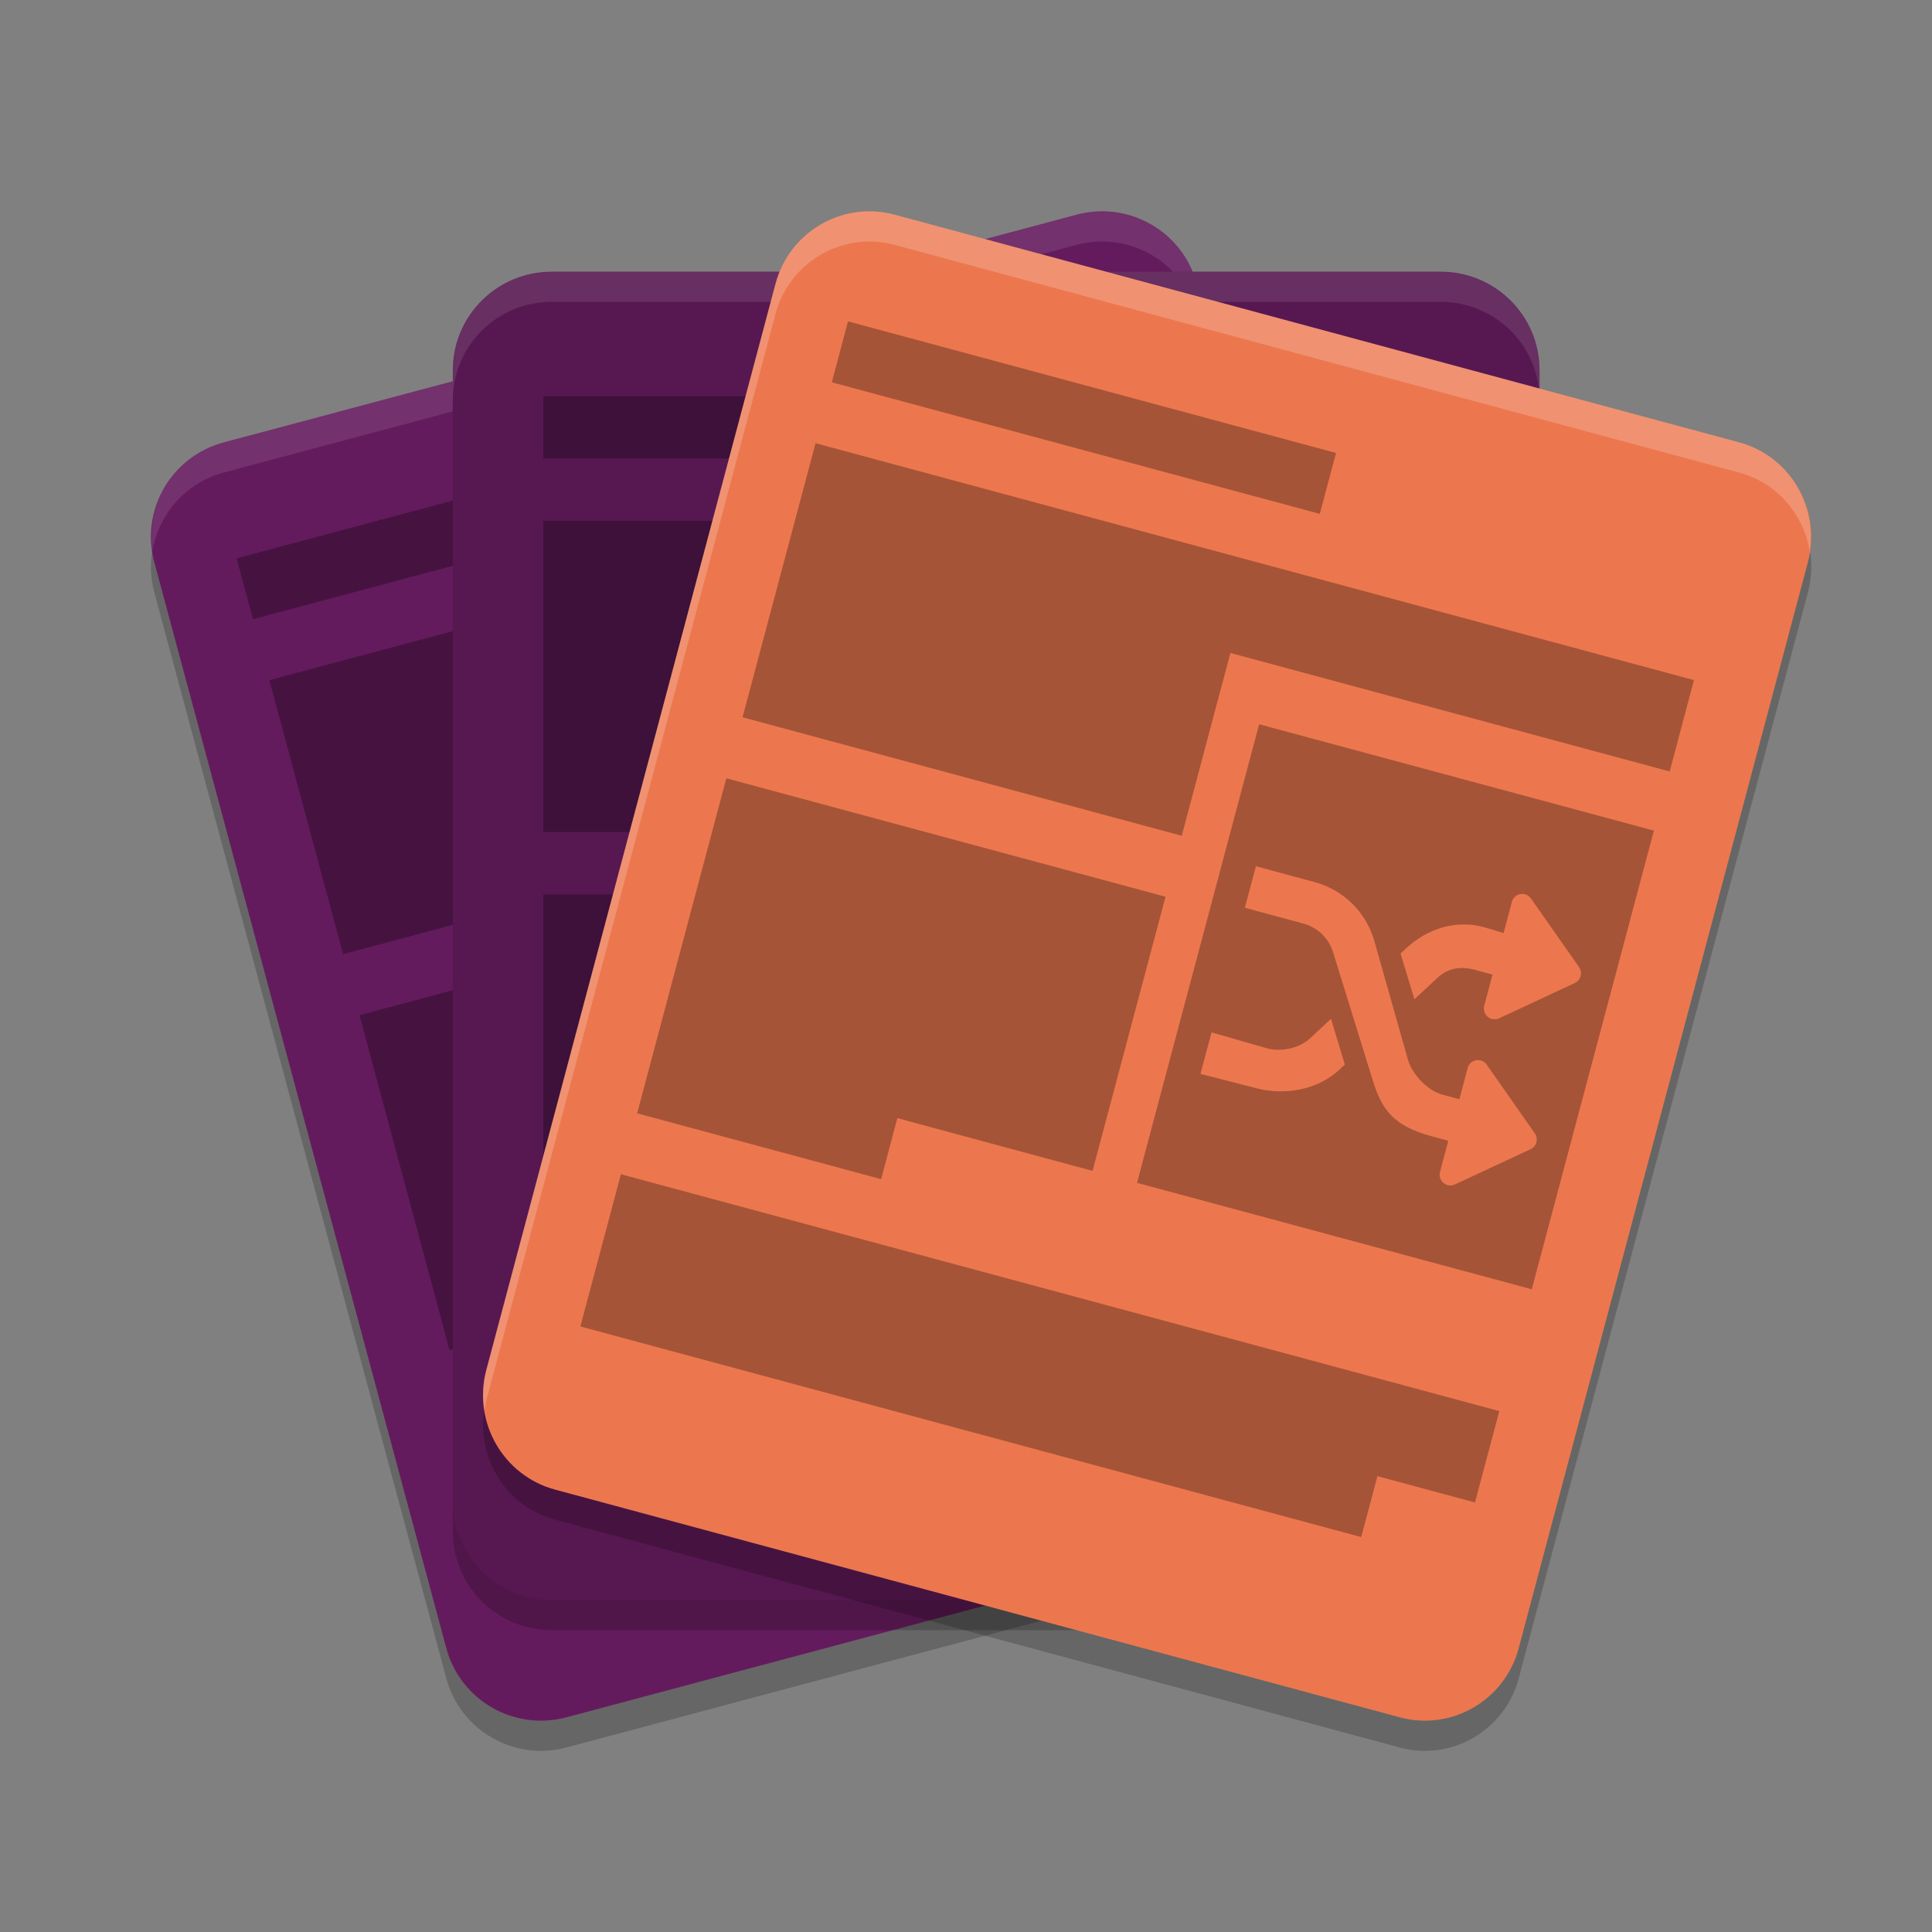 <svg xmlns="http://www.w3.org/2000/svg" width="64" height="64" version="1.1">
 <rect width="100%" height="100%" fill="#808080" stroke="none"/>
 <path style="opacity:0.2" d="M 7.41,15.655 35.665,8.111 c 1.734,-0.464 3.515,0.561 3.98,2.289 l 9.674,35.978 c 0.464,1.728 -0.565,3.503 -2.299,3.966 l -28.255,7.544 c -1.734,0.464 -3.515,-0.561 -3.98,-2.289 L 5.111,19.621 C 4.648,17.894 5.676,16.119 7.41,15.655 Z m 0,0"/>
 <path style="fill:#641b5d" d="M 7.41,14.655 35.665,7.111 c 1.734,-0.464 3.515,0.561 3.98,2.289 l 9.674,35.978 c 0.464,1.728 -0.565,3.503 -2.299,3.966 l -28.255,7.544 c -1.734,0.464 -3.515,-0.561 -3.98,-2.289 L 5.111,18.621 C 4.648,16.894 5.676,15.119 7.41,14.655 Z m 0,0"/>
 <path style="fill:#ffffff;opacity:0.1" d="M 36.314 7.006 C 36.099 7.019 35.883 7.053 35.666 7.111 L 7.41 14.654 C 5.799 15.085 4.813 16.649 5.051 18.254 C 5.254 17.04 6.14 15.994 7.41 15.654 L 35.666 8.111 C 37.4 7.648 39.179 8.673 39.645 10.4 L 49.32 46.379 C 49.353 46.502 49.363 46.623 49.381 46.746 C 49.455 46.304 49.444 45.841 49.32 45.379 L 39.645 9.4 C 39.237 7.889 37.823 6.915 36.314 7.006 z"/>
 <path style="opacity:0.2" d="M 18.274,10 H 47.728 C 49.535,10 51,11.459 51,13.259 V 50.741 C 51,52.541 49.535,54 47.728,54 H 18.274 C 16.467,54 15,52.541 15,50.741 V 13.259 c 0,-1.8 1.467,-3.259 3.274,-3.259 z m 0,0"/>
 <path style="opacity:0.3" d="M 24.16,14.134 7.837,18.494 8.38,20.512 24.702,16.153 Z m 14.147,0.548 -29.386,7.848 2.444,9.079 14.692,-3.923 -1.628,-6.055 14.692,-3.923 z m -11.708,15.023 -14.692,3.923 2.984,11.098 8.162,-2.178 -0.543,-2.018 6.529,-1.742 z"/>
 <path style="fill:#571851" d="M 18.274,9 H 47.728 C 49.535,9 51,10.459 51,12.259 V 49.741 C 51,51.541 49.535,53 47.728,53 H 18.274 C 16.467,53 15,51.541 15,49.741 V 12.259 C 15,10.459 16.467,9 18.274,9 Z m 0,0"/>
 <path style="fill:#ffffff;opacity:0.1" d="M 18.273 9 C 16.466 9 15 10.458 15 12.258 L 15 13.258 C 15 11.458 16.466 10 18.273 10 L 47.729 10 C 49.536 10 51 11.458 51 13.258 L 51 12.258 C 51 10.458 49.536 9 47.729 9 L 18.273 9 z"/>
 <path style="opacity:0.3" d="m 18,13.125 v 2.062 H 35.017 V 13.125 Z m 0,4.125 V 27.562 H 33.315 V 20.198 H 48.633 V 17.25 Z m 0,12.375 v 10.547 h 8.509 v -2.105 h 6.807 V 29.625 Z m 0,12.649 v 5.255 h 27.23 v -2.102 h 3.403 v -3.153 z"/>
 <path style="opacity:0.2" d="m 29.633,8.111 27.98,7.544 c 1.717,0.464 2.737,2.239 2.277,3.966 l -9.581,35.978 c -0.459,1.728 -2.225,2.753 -3.942,2.289 l -27.981,-7.544 c -1.717,-0.464 -2.736,-2.239 -2.275,-3.966 l 9.579,-35.978 c 0.461,-1.728 2.226,-2.753 3.943,-2.289 z m 0,0"/>
 <path style="fill:#ec774e" d="m 29.633,7.111 27.98,7.544 c 1.717,0.464 2.737,2.239 2.277,3.966 l -9.581,35.978 c -0.459,1.728 -2.225,2.753 -3.942,2.289 L 18.386,49.345 C 16.669,48.881 15.65,47.106 16.111,45.379 L 25.69,9.401 c 0.461,-1.728 2.226,-2.753 3.943,-2.289 z m 0,0"/>
 <path style="opacity:0.3" d="m 28.091,10.646 -0.537,2.018 16.167,4.359 0.537,-2.018 z m -1.075,4.036 -2.418,9.079 14.549,3.925 1.612,-6.055 14.552,3.925 0.803,-3.027 z m 14.695,9.31 -4.046,15.191 13.077,3.526 4.046,-15.194 z m -17.65,1.79 -2.955,11.098 8.083,2.181 0.537,-2.021 6.466,1.747 2.418,-9.082 z m 17.542,2.913 1.94,0.524 c 0.95,0.256 1.688,0.972 1.974,1.918 L 46.646,35.125 c 0.144,0.472 0.652,1.006 1.126,1.134 l 0.572,0.155 0.274,-1.034 c 0.035,-0.133 0.144,-0.232 0.279,-0.258 0.134,-0.024 0.272,0.034 0.352,0.146 l 1.593,2.273 c 0.06,0.086 0.081,0.195 0.054,0.296 -0.027,0.103 -0.098,0.187 -0.193,0.231 l -2.509,1.169 c -0.077,0.035 -0.163,0.044 -0.242,0.022 -0.049,-0.013 -0.094,-0.04 -0.134,-0.073 -0.106,-0.089 -0.151,-0.229 -0.116,-0.363 l 0.274,-1.034 -0.572,-0.155 c -1.272,-0.342 -1.646,-0.915 -1.934,-1.861 L 44.164,31.555 C 44.02,31.083 43.652,30.723 43.178,30.595 l -1.94,-0.524 z m 8.811,0.917 c 0.117,-0.004 0.231,0.053 0.301,0.152 l 1.593,2.271 c 0.06,0.088 0.078,0.196 0.051,0.298 -0.027,0.101 -0.095,0.187 -0.191,0.231 l -2.509,1.169 c -0.077,0.035 -0.163,0.041 -0.242,0.019 -0.049,-0.012 -0.097,-0.037 -0.137,-0.071 -0.106,-0.089 -0.148,-0.23 -0.113,-0.363 l 0.274,-1.034 -0.572,-0.155 c -0.474,-0.128 -0.894,-0.071 -1.255,0.266 l -0.76,0.708 -0.459,-1.516 0.177,-0.165 c 0.719,-0.674 1.702,-0.977 2.643,-0.692 l 0.594,0.179 0.274,-1.034 c 0.035,-0.135 0.144,-0.236 0.279,-0.258 0.017,-0.003 0.034,-0.005 0.051,-0.005 z m -6.324,4.137 0.459,1.516 -0.175,0.165 c -0.719,0.674 -1.795,0.864 -2.748,0.621 l -1.859,-0.477 0.368,-1.375 1.821,0.524 c 0.472,0.137 1.09,0.004 1.451,-0.334 z m -23.522,5.149 -1.343,5.043 25.867,6.977 0.537,-2.018 3.232,0.871 0.806,-3.027 z"/>
 <path style="fill:#ffffff;opacity:0.2" d="M 28.99 7.006 C 27.496 6.915 26.093 7.889 25.689 9.4 L 16.111 45.379 C 15.988 45.841 15.978 46.304 16.051 46.746 C 16.069 46.623 16.079 46.502 16.111 46.379 L 25.689 10.4 C 26.15 8.673 27.916 7.648 29.633 8.111 L 57.613 15.654 C 58.872 15.994 59.748 17.04 59.949 18.254 C 60.185 16.649 59.208 15.085 57.613 14.654 L 29.633 7.111 C 29.418 7.053 29.204 7.019 28.99 7.006 z"/>
</svg>
